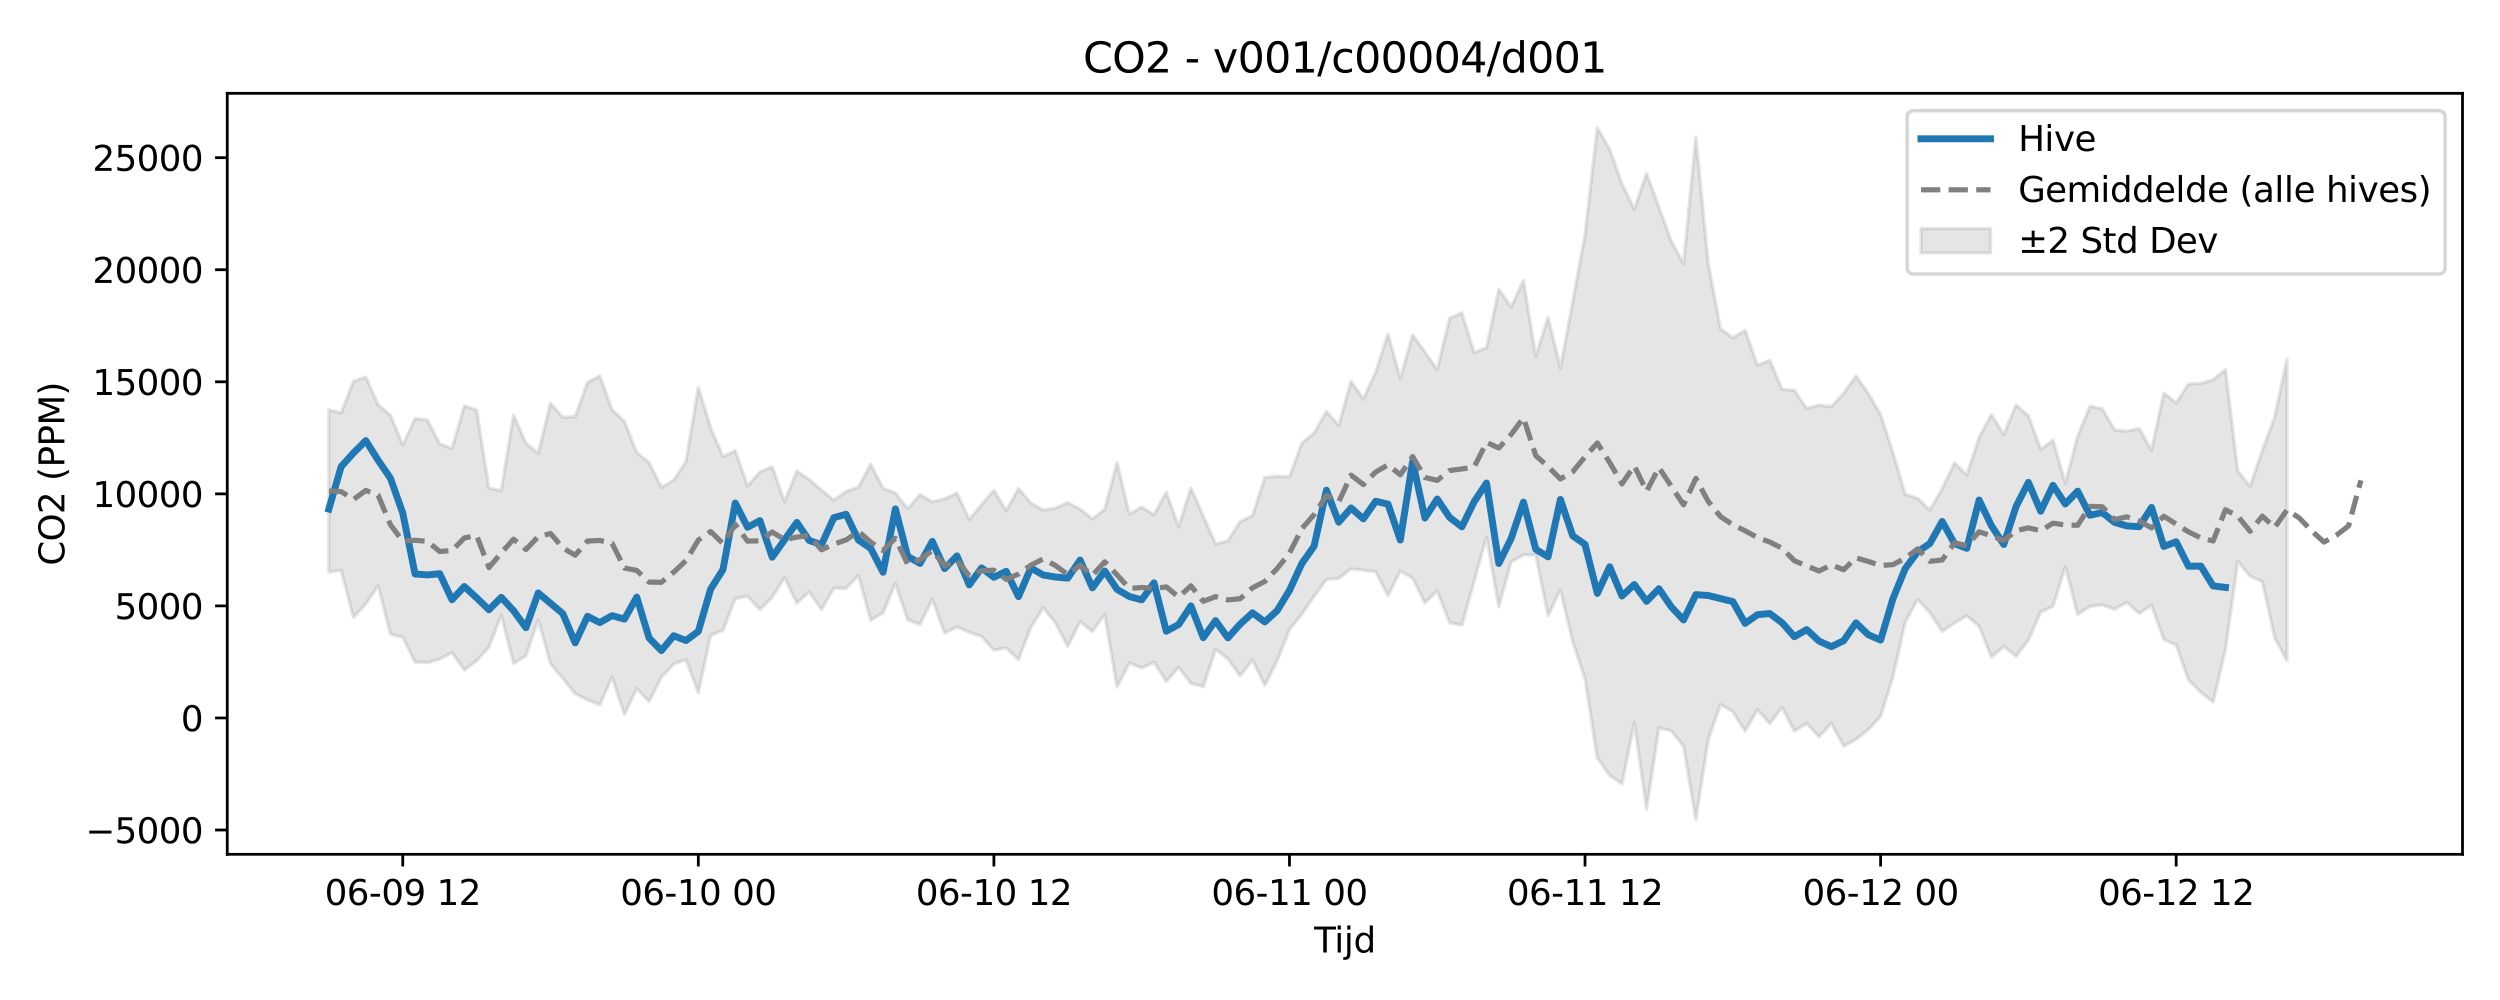<?xml version="1.0" encoding="utf-8" standalone="no"?>
<!DOCTYPE svg PUBLIC "-//W3C//DTD SVG 1.1//EN"
  "http://www.w3.org/Graphics/SVG/1.1/DTD/svg11.dtd">
<svg xmlns:xlink="http://www.w3.org/1999/xlink" width="720pt" height="288pt" viewBox="0 0 720 288" xmlns="http://www.w3.org/2000/svg" version="1.1">
 <defs>
  <style type="text/css">*{stroke-linejoin: round; stroke-linecap: butt}</style>
 </defs>
 <g id="figure_1">
  <g id="patch_1">
   <path d="M 0 288 
L 720 288 
L 720 0 
L 0 0 
z
" style="fill: #ffffff"/>
  </g>
  <g id="axes_1">
   <g id="patch_2">
    <path d="M 65.45 246.04 
L 709.2 246.04 
L 709.2 26.88 
L 65.45 26.88 
z
" style="fill: #ffffff"/>
   </g>
   <g id="FillBetweenPolyCollection_1">
    <defs>
     <path id="m172426956d" d="M 94.711 -169.96 
L 94.711 -123.252 
L 98.258 -123.786 
L 101.805 -110.171 
L 105.352 -114.088 
L 108.899 -119.336 
L 112.446 -105.314 
L 115.992 -104.504 
L 119.539 -97.335 
L 123.086 -97.177 
L 126.633 -98.163 
L 130.18 -100.057 
L 133.727 -95.012 
L 137.273 -97.695 
L 140.82 -101.659 
L 144.367 -110.799 
L 147.914 -96.98 
L 151.461 -99.143 
L 155.008 -109.472 
L 158.554 -96.816 
L 162.101 -92.606 
L 165.648 -88.187 
L 169.195 -86.468 
L 172.742 -84.993 
L 176.288 -93.028 
L 179.835 -82.207 
L 183.382 -89.719 
L 186.929 -85.913 
L 190.476 -92.959 
L 194.023 -96.705 
L 197.569 -98.048 
L 201.116 -88.462 
L 204.663 -105.051 
L 208.21 -106.446 
L 211.757 -115.63 
L 215.304 -116.232 
L 218.85 -112.45 
L 222.397 -115.993 
L 225.944 -121.655 
L 229.491 -114.295 
L 233.038 -117.542 
L 236.585 -112.461 
L 240.131 -118.574 
L 243.678 -118.573 
L 247.225 -122.231 
L 250.772 -109.398 
L 254.319 -111.501 
L 257.866 -119.966 
L 261.412 -109.494 
L 264.959 -108.139 
L 268.506 -115.425 
L 272.053 -105.657 
L 275.6 -107.45 
L 279.147 -105.893 
L 282.693 -104.692 
L 286.24 -100.757 
L 289.787 -101.395 
L 293.334 -98.008 
L 296.881 -107.343 
L 300.428 -112.953 
L 303.974 -108.597 
L 307.521 -101.781 
L 311.068 -109.017 
L 314.615 -106.128 
L 318.162 -111.037 
L 321.709 -90.12 
L 325.255 -97.076 
L 328.802 -95.622 
L 332.349 -97.276 
L 335.896 -91.741 
L 339.443 -95.83 
L 342.99 -91.153 
L 346.536 -90.254 
L 350.083 -100.965 
L 353.63 -98.223 
L 357.177 -93.38 
L 360.724 -97.934 
L 364.271 -90.638 
L 367.817 -97.667 
L 371.364 -106.684 
L 374.911 -111.089 
L 378.458 -116.275 
L 382.005 -121.079 
L 385.552 -121.437 
L 389.098 -124.173 
L 392.645 -123.781 
L 396.192 -123.364 
L 399.739 -116.416 
L 403.286 -123.534 
L 406.833 -121.498 
L 410.379 -114.367 
L 413.926 -117.801 
L 417.473 -108.666 
L 421.02 -107.972 
L 424.567 -120.616 
L 428.114 -133.316 
L 431.66 -113.282 
L 435.207 -126.2 
L 438.754 -128.179 
L 442.301 -128.191 
L 445.848 -110.651 
L 449.395 -118.142 
L 452.941 -103.223 
L 456.488 -92.496 
L 460.035 -69.696 
L 463.582 -64.666 
L 467.129 -62.239 
L 470.676 -79.957 
L 474.222 -55.011 
L 477.769 -78.392 
L 481.316 -77.546 
L 484.863 -73.177 
L 488.41 -51.922 
L 491.957 -75.005 
L 495.503 -85.092 
L 499.05 -83.055 
L 502.597 -77.421 
L 506.144 -83.582 
L 509.691 -79.598 
L 513.238 -84.281 
L 516.784 -77.422 
L 520.331 -79.65 
L 523.878 -75.801 
L 527.425 -79.687 
L 530.972 -73.108 
L 534.519 -75.015 
L 538.065 -77.904 
L 541.612 -81.676 
L 545.159 -93.076 
L 548.706 -108.819 
L 552.253 -115.348 
L 555.8 -111.6 
L 559.346 -106.134 
L 562.893 -108.563 
L 566.44 -110.634 
L 569.987 -107.655 
L 573.534 -98.771 
L 577.081 -101.799 
L 580.627 -98.973 
L 584.174 -103.654 
L 587.721 -111.756 
L 591.268 -113.401 
L 594.815 -124.785 
L 598.362 -111.068 
L 601.908 -113.334 
L 605.455 -113.804 
L 609.002 -112.538 
L 612.549 -114.497 
L 616.096 -111.329 
L 619.642 -113.607 
L 623.189 -103.821 
L 626.736 -102.284 
L 630.283 -92.219 
L 633.83 -88.613 
L 637.377 -85.812 
L 640.923 -100.845 
L 644.47 -126.311 
L 648.017 -122.067 
L 651.564 -120.473 
L 655.111 -104.333 
L 658.658 -97.742 
L 658.658 -184.598 
L 658.658 -184.598 
L 655.111 -167.848 
L 651.564 -158.243 
L 648.017 -147.915 
L 644.47 -152.393 
L 640.923 -181.543 
L 637.377 -178.581 
L 633.83 -177.573 
L 630.283 -177.42 
L 626.736 -171.914 
L 623.189 -174.825 
L 619.642 -158.313 
L 616.096 -164.585 
L 612.549 -163.812 
L 609.002 -164.189 
L 605.455 -170.283 
L 601.908 -171.023 
L 598.362 -162.359 
L 594.815 -148.821 
L 591.268 -161.242 
L 587.721 -158.556 
L 584.174 -168.297 
L 580.627 -171.347 
L 577.081 -162.874 
L 573.534 -168.583 
L 569.987 -162.036 
L 566.44 -151.157 
L 562.893 -154.72 
L 559.346 -147.27 
L 555.8 -141.106 
L 552.253 -144.491 
L 548.706 -145.648 
L 545.159 -157.707 
L 541.612 -168.566 
L 538.065 -174.713 
L 534.519 -179.682 
L 530.972 -174.726 
L 527.425 -170.892 
L 523.878 -171.31 
L 520.331 -170.341 
L 516.784 -175.572 
L 513.238 -175.903 
L 509.691 -184.232 
L 506.144 -182.8 
L 502.597 -192.86 
L 499.05 -190.712 
L 495.503 -193.347 
L 491.957 -212.213 
L 488.41 -248.52 
L 484.863 -212.056 
L 481.316 -218.574 
L 477.769 -228.282 
L 474.222 -238.042 
L 470.676 -227.746 
L 467.129 -235.054 
L 463.582 -244.946 
L 460.035 -251.158 
L 456.488 -220.424 
L 452.941 -201.003 
L 449.395 -181.959 
L 445.848 -196.606 
L 442.301 -185.353 
L 438.754 -207.194 
L 435.207 -199.543 
L 431.66 -204.684 
L 428.114 -187.857 
L 424.567 -186.425 
L 421.02 -197.906 
L 417.473 -196.319 
L 413.926 -181.488 
L 410.379 -186.629 
L 406.833 -191.543 
L 403.286 -178.943 
L 399.739 -191.816 
L 396.192 -180.768 
L 392.645 -173.107 
L 389.098 -178.162 
L 385.552 -165.482 
L 382.005 -169.464 
L 378.458 -163.301 
L 374.911 -160.363 
L 371.364 -150.656 
L 367.817 -150.837 
L 364.271 -150.455 
L 360.724 -139.494 
L 357.177 -137.759 
L 353.63 -132.231 
L 350.083 -131.363 
L 346.536 -139.393 
L 342.99 -147.418 
L 339.443 -136.262 
L 335.896 -146.226 
L 332.349 -139.749 
L 328.802 -141.965 
L 325.255 -139.939 
L 321.709 -154.752 
L 318.162 -141.346 
L 314.615 -138.514 
L 311.068 -141.375 
L 307.521 -143.241 
L 303.974 -141.664 
L 300.428 -141.074 
L 296.881 -143.122 
L 293.334 -147.345 
L 289.787 -140.862 
L 286.24 -146.812 
L 282.693 -142.6 
L 279.147 -138.37 
L 275.6 -146.004 
L 272.053 -144.327 
L 268.506 -143.481 
L 264.959 -145.54 
L 261.412 -141.504 
L 257.866 -146.01 
L 254.319 -147.397 
L 250.772 -154.323 
L 247.225 -147.706 
L 243.678 -146.436 
L 240.131 -143.962 
L 236.585 -146.854 
L 233.038 -149.885 
L 229.491 -152.333 
L 225.944 -143.501 
L 222.397 -153.59 
L 218.85 -152.058 
L 215.304 -148.065 
L 211.757 -158.19 
L 208.21 -156.49 
L 204.663 -164.799 
L 201.116 -176.457 
L 197.569 -155.068 
L 194.023 -149.703 
L 190.476 -147.623 
L 186.929 -154.805 
L 183.382 -157.713 
L 179.835 -166.626 
L 176.288 -169.997 
L 172.742 -179.731 
L 169.195 -177.877 
L 165.648 -168.012 
L 162.101 -167.811 
L 158.554 -171.88 
L 155.008 -157.426 
L 151.461 -160.339 
L 147.914 -168.451 
L 144.367 -146.719 
L 140.82 -147.43 
L 137.273 -169.866 
L 133.727 -171.147 
L 130.18 -158.821 
L 126.633 -160.181 
L 123.086 -167.037 
L 119.539 -167.461 
L 115.992 -159.801 
L 112.446 -168.442 
L 108.899 -171.435 
L 105.352 -179.41 
L 101.805 -178.178 
L 98.258 -169.042 
L 94.711 -169.96 
z
" style="stroke: #808080; stroke-opacity: 0.2"/>
    </defs>
    <g clip-path="url(#pc225db90d7)">
     <use xlink:href="#m172426956d" x="0" y="288" style="fill: #808080; fill-opacity: 0.2; stroke: #808080; stroke-opacity: 0.2"/>
    </g>
   </g>
   <g id="matplotlib.axis_1">
    <g id="xtick_1">
     <g id="line2d_1">
      <defs>
       <path id="mba02c30671" d="M 0 0 
L 0 3.5 
" style="stroke: #000000; stroke-width: 0.8"/>
      </defs>
      <g>
       <use xlink:href="#mba02c30671" x="115.992" y="246.04" style="stroke: #000000; stroke-width: 0.8"/>
      </g>
     </g>
     <g id="text_1">
      <!-- 06-09 12 -->
      <g transform="translate(93.512 260.638) scale(0.1 -0.1)">
       <defs>
        <path id="DejaVuSans-30" d="M 2034 4250 
Q 1547 4250 1301 3770 
Q 1056 3291 1056 2328 
Q 1056 1369 1301 889 
Q 1547 409 2034 409 
Q 2525 409 2770 889 
Q 3016 1369 3016 2328 
Q 3016 3291 2770 3770 
Q 2525 4250 2034 4250 
z
M 2034 4750 
Q 2819 4750 3233 4129 
Q 3647 3509 3647 2328 
Q 3647 1150 3233 529 
Q 2819 -91 2034 -91 
Q 1250 -91 836 529 
Q 422 1150 422 2328 
Q 422 3509 836 4129 
Q 1250 4750 2034 4750 
z
" transform="scale(0.016)"/>
        <path id="DejaVuSans-36" d="M 2113 2584 
Q 1688 2584 1439 2293 
Q 1191 2003 1191 1497 
Q 1191 994 1439 701 
Q 1688 409 2113 409 
Q 2538 409 2786 701 
Q 3034 994 3034 1497 
Q 3034 2003 2786 2293 
Q 2538 2584 2113 2584 
z
M 3366 4563 
L 3366 3988 
Q 3128 4100 2886 4159 
Q 2644 4219 2406 4219 
Q 1781 4219 1451 3797 
Q 1122 3375 1075 2522 
Q 1259 2794 1537 2939 
Q 1816 3084 2150 3084 
Q 2853 3084 3261 2657 
Q 3669 2231 3669 1497 
Q 3669 778 3244 343 
Q 2819 -91 2113 -91 
Q 1303 -91 875 529 
Q 447 1150 447 2328 
Q 447 3434 972 4092 
Q 1497 4750 2381 4750 
Q 2619 4750 2861 4703 
Q 3103 4656 3366 4563 
z
" transform="scale(0.016)"/>
        <path id="DejaVuSans-2d" d="M 313 2009 
L 1997 2009 
L 1997 1497 
L 313 1497 
L 313 2009 
z
" transform="scale(0.016)"/>
        <path id="DejaVuSans-39" d="M 703 97 
L 703 672 
Q 941 559 1184 500 
Q 1428 441 1663 441 
Q 2288 441 2617 861 
Q 2947 1281 2994 2138 
Q 2813 1869 2534 1725 
Q 2256 1581 1919 1581 
Q 1219 1581 811 2004 
Q 403 2428 403 3163 
Q 403 3881 828 4315 
Q 1253 4750 1959 4750 
Q 2769 4750 3195 4129 
Q 3622 3509 3622 2328 
Q 3622 1225 3098 567 
Q 2575 -91 1691 -91 
Q 1453 -91 1209 -44 
Q 966 3 703 97 
z
M 1959 2075 
Q 2384 2075 2632 2365 
Q 2881 2656 2881 3163 
Q 2881 3666 2632 3958 
Q 2384 4250 1959 4250 
Q 1534 4250 1286 3958 
Q 1038 3666 1038 3163 
Q 1038 2656 1286 2365 
Q 1534 2075 1959 2075 
z
" transform="scale(0.016)"/>
        <path id="DejaVuSans-20" transform="scale(0.016)"/>
        <path id="DejaVuSans-31" d="M 794 531 
L 1825 531 
L 1825 4091 
L 703 3866 
L 703 4441 
L 1819 4666 
L 2450 4666 
L 2450 531 
L 3481 531 
L 3481 0 
L 794 0 
L 794 531 
z
" transform="scale(0.016)"/>
        <path id="DejaVuSans-32" d="M 1228 531 
L 3431 531 
L 3431 0 
L 469 0 
L 469 531 
Q 828 903 1448 1529 
Q 2069 2156 2228 2338 
Q 2531 2678 2651 2914 
Q 2772 3150 2772 3378 
Q 2772 3750 2511 3984 
Q 2250 4219 1831 4219 
Q 1534 4219 1204 4116 
Q 875 4013 500 3803 
L 500 4441 
Q 881 4594 1212 4672 
Q 1544 4750 1819 4750 
Q 2544 4750 2975 4387 
Q 3406 4025 3406 3419 
Q 3406 3131 3298 2873 
Q 3191 2616 2906 2266 
Q 2828 2175 2409 1742 
Q 1991 1309 1228 531 
z
" transform="scale(0.016)"/>
       </defs>
       <use xlink:href="#DejaVuSans-30"/>
       <use xlink:href="#DejaVuSans-36" transform="translate(63.623 0)"/>
       <use xlink:href="#DejaVuSans-2d" transform="translate(127.246 0)"/>
       <use xlink:href="#DejaVuSans-30" transform="translate(163.33 0)"/>
       <use xlink:href="#DejaVuSans-39" transform="translate(226.953 0)"/>
       <use xlink:href="#DejaVuSans-20" transform="translate(290.576 0)"/>
       <use xlink:href="#DejaVuSans-31" transform="translate(322.363 0)"/>
       <use xlink:href="#DejaVuSans-32" transform="translate(385.986 0)"/>
      </g>
     </g>
    </g>
    <g id="xtick_2">
     <g id="line2d_2">
      <g>
       <use xlink:href="#mba02c30671" x="201.116" y="246.04" style="stroke: #000000; stroke-width: 0.8"/>
      </g>
     </g>
     <g id="text_2">
      <!-- 06-10 00 -->
      <g transform="translate(178.636 260.638) scale(0.1 -0.1)">
       <use xlink:href="#DejaVuSans-30"/>
       <use xlink:href="#DejaVuSans-36" transform="translate(63.623 0)"/>
       <use xlink:href="#DejaVuSans-2d" transform="translate(127.246 0)"/>
       <use xlink:href="#DejaVuSans-31" transform="translate(163.33 0)"/>
       <use xlink:href="#DejaVuSans-30" transform="translate(226.953 0)"/>
       <use xlink:href="#DejaVuSans-20" transform="translate(290.576 0)"/>
       <use xlink:href="#DejaVuSans-30" transform="translate(322.363 0)"/>
       <use xlink:href="#DejaVuSans-30" transform="translate(385.986 0)"/>
      </g>
     </g>
    </g>
    <g id="xtick_3">
     <g id="line2d_3">
      <g>
       <use xlink:href="#mba02c30671" x="286.24" y="246.04" style="stroke: #000000; stroke-width: 0.8"/>
      </g>
     </g>
     <g id="text_3">
      <!-- 06-10 12 -->
      <g transform="translate(263.76 260.638) scale(0.1 -0.1)">
       <use xlink:href="#DejaVuSans-30"/>
       <use xlink:href="#DejaVuSans-36" transform="translate(63.623 0)"/>
       <use xlink:href="#DejaVuSans-2d" transform="translate(127.246 0)"/>
       <use xlink:href="#DejaVuSans-31" transform="translate(163.33 0)"/>
       <use xlink:href="#DejaVuSans-30" transform="translate(226.953 0)"/>
       <use xlink:href="#DejaVuSans-20" transform="translate(290.576 0)"/>
       <use xlink:href="#DejaVuSans-31" transform="translate(322.363 0)"/>
       <use xlink:href="#DejaVuSans-32" transform="translate(385.986 0)"/>
      </g>
     </g>
    </g>
    <g id="xtick_4">
     <g id="line2d_4">
      <g>
       <use xlink:href="#mba02c30671" x="371.364" y="246.04" style="stroke: #000000; stroke-width: 0.8"/>
      </g>
     </g>
     <g id="text_4">
      <!-- 06-11 00 -->
      <g transform="translate(348.884 260.638) scale(0.1 -0.1)">
       <use xlink:href="#DejaVuSans-30"/>
       <use xlink:href="#DejaVuSans-36" transform="translate(63.623 0)"/>
       <use xlink:href="#DejaVuSans-2d" transform="translate(127.246 0)"/>
       <use xlink:href="#DejaVuSans-31" transform="translate(163.33 0)"/>
       <use xlink:href="#DejaVuSans-31" transform="translate(226.953 0)"/>
       <use xlink:href="#DejaVuSans-20" transform="translate(290.576 0)"/>
       <use xlink:href="#DejaVuSans-30" transform="translate(322.363 0)"/>
       <use xlink:href="#DejaVuSans-30" transform="translate(385.986 0)"/>
      </g>
     </g>
    </g>
    <g id="xtick_5">
     <g id="line2d_5">
      <g>
       <use xlink:href="#mba02c30671" x="456.488" y="246.04" style="stroke: #000000; stroke-width: 0.8"/>
      </g>
     </g>
     <g id="text_5">
      <!-- 06-11 12 -->
      <g transform="translate(434.008 260.638) scale(0.1 -0.1)">
       <use xlink:href="#DejaVuSans-30"/>
       <use xlink:href="#DejaVuSans-36" transform="translate(63.623 0)"/>
       <use xlink:href="#DejaVuSans-2d" transform="translate(127.246 0)"/>
       <use xlink:href="#DejaVuSans-31" transform="translate(163.33 0)"/>
       <use xlink:href="#DejaVuSans-31" transform="translate(226.953 0)"/>
       <use xlink:href="#DejaVuSans-20" transform="translate(290.576 0)"/>
       <use xlink:href="#DejaVuSans-31" transform="translate(322.363 0)"/>
       <use xlink:href="#DejaVuSans-32" transform="translate(385.986 0)"/>
      </g>
     </g>
    </g>
    <g id="xtick_6">
     <g id="line2d_6">
      <g>
       <use xlink:href="#mba02c30671" x="541.612" y="246.04" style="stroke: #000000; stroke-width: 0.8"/>
      </g>
     </g>
     <g id="text_6">
      <!-- 06-12 00 -->
      <g transform="translate(519.132 260.638) scale(0.1 -0.1)">
       <use xlink:href="#DejaVuSans-30"/>
       <use xlink:href="#DejaVuSans-36" transform="translate(63.623 0)"/>
       <use xlink:href="#DejaVuSans-2d" transform="translate(127.246 0)"/>
       <use xlink:href="#DejaVuSans-31" transform="translate(163.33 0)"/>
       <use xlink:href="#DejaVuSans-32" transform="translate(226.953 0)"/>
       <use xlink:href="#DejaVuSans-20" transform="translate(290.576 0)"/>
       <use xlink:href="#DejaVuSans-30" transform="translate(322.363 0)"/>
       <use xlink:href="#DejaVuSans-30" transform="translate(385.986 0)"/>
      </g>
     </g>
    </g>
    <g id="xtick_7">
     <g id="line2d_7">
      <g>
       <use xlink:href="#mba02c30671" x="626.736" y="246.04" style="stroke: #000000; stroke-width: 0.8"/>
      </g>
     </g>
     <g id="text_7">
      <!-- 06-12 12 -->
      <g transform="translate(604.256 260.638) scale(0.1 -0.1)">
       <use xlink:href="#DejaVuSans-30"/>
       <use xlink:href="#DejaVuSans-36" transform="translate(63.623 0)"/>
       <use xlink:href="#DejaVuSans-2d" transform="translate(127.246 0)"/>
       <use xlink:href="#DejaVuSans-31" transform="translate(163.33 0)"/>
       <use xlink:href="#DejaVuSans-32" transform="translate(226.953 0)"/>
       <use xlink:href="#DejaVuSans-20" transform="translate(290.576 0)"/>
       <use xlink:href="#DejaVuSans-31" transform="translate(322.363 0)"/>
       <use xlink:href="#DejaVuSans-32" transform="translate(385.986 0)"/>
      </g>
     </g>
    </g>
    <g id="text_8">
     <!-- Tijd -->
     <g transform="translate(378.475 274.317) scale(0.1 -0.1)">
      <defs>
       <path id="DejaVuSans-54" d="M -19 4666 
L 3928 4666 
L 3928 4134 
L 2272 4134 
L 2272 0 
L 1638 0 
L 1638 4134 
L -19 4134 
L -19 4666 
z
" transform="scale(0.016)"/>
       <path id="DejaVuSans-69" d="M 603 3500 
L 1178 3500 
L 1178 0 
L 603 0 
L 603 3500 
z
M 603 4863 
L 1178 4863 
L 1178 4134 
L 603 4134 
L 603 4863 
z
" transform="scale(0.016)"/>
       <path id="DejaVuSans-6a" d="M 603 3500 
L 1178 3500 
L 1178 -63 
Q 1178 -731 923 -1031 
Q 669 -1331 103 -1331 
L -116 -1331 
L -116 -844 
L 38 -844 
Q 366 -844 484 -692 
Q 603 -541 603 -63 
L 603 3500 
z
M 603 4863 
L 1178 4863 
L 1178 4134 
L 603 4134 
L 603 4863 
z
" transform="scale(0.016)"/>
       <path id="DejaVuSans-64" d="M 2906 2969 
L 2906 4863 
L 3481 4863 
L 3481 0 
L 2906 0 
L 2906 525 
Q 2725 213 2448 61 
Q 2172 -91 1784 -91 
Q 1150 -91 751 415 
Q 353 922 353 1747 
Q 353 2572 751 3078 
Q 1150 3584 1784 3584 
Q 2172 3584 2448 3432 
Q 2725 3281 2906 2969 
z
M 947 1747 
Q 947 1113 1208 752 
Q 1469 391 1925 391 
Q 2381 391 2643 752 
Q 2906 1113 2906 1747 
Q 2906 2381 2643 2742 
Q 2381 3103 1925 3103 
Q 1469 3103 1208 2742 
Q 947 2381 947 1747 
z
" transform="scale(0.016)"/>
      </defs>
      <use xlink:href="#DejaVuSans-54"/>
      <use xlink:href="#DejaVuSans-69" transform="translate(57.959 0)"/>
      <use xlink:href="#DejaVuSans-6a" transform="translate(85.742 0)"/>
      <use xlink:href="#DejaVuSans-64" transform="translate(113.525 0)"/>
     </g>
    </g>
   </g>
   <g id="matplotlib.axis_2">
    <g id="ytick_1">
     <g id="line2d_8">
      <defs>
       <path id="m44a6647a07" d="M 0 0 
L -3.5 0 
" style="stroke: #000000; stroke-width: 0.8"/>
      </defs>
      <g>
       <use xlink:href="#m44a6647a07" x="65.45" y="239.047" style="stroke: #000000; stroke-width: 0.8"/>
      </g>
     </g>
     <g id="text_9">
      <!-- −5000 -->
      <g transform="translate(24.62 242.846) scale(0.1 -0.1)">
       <defs>
        <path id="DejaVuSans-2212" d="M 678 2272 
L 4684 2272 
L 4684 1741 
L 678 1741 
L 678 2272 
z
" transform="scale(0.016)"/>
        <path id="DejaVuSans-35" d="M 691 4666 
L 3169 4666 
L 3169 4134 
L 1269 4134 
L 1269 2991 
Q 1406 3038 1543 3061 
Q 1681 3084 1819 3084 
Q 2600 3084 3056 2656 
Q 3513 2228 3513 1497 
Q 3513 744 3044 326 
Q 2575 -91 1722 -91 
Q 1428 -91 1123 -41 
Q 819 9 494 109 
L 494 744 
Q 775 591 1075 516 
Q 1375 441 1709 441 
Q 2250 441 2565 725 
Q 2881 1009 2881 1497 
Q 2881 1984 2565 2268 
Q 2250 2553 1709 2553 
Q 1456 2553 1204 2497 
Q 953 2441 691 2322 
L 691 4666 
z
" transform="scale(0.016)"/>
       </defs>
       <use xlink:href="#DejaVuSans-2212"/>
       <use xlink:href="#DejaVuSans-35" transform="translate(83.789 0)"/>
       <use xlink:href="#DejaVuSans-30" transform="translate(147.412 0)"/>
       <use xlink:href="#DejaVuSans-30" transform="translate(211.035 0)"/>
       <use xlink:href="#DejaVuSans-30" transform="translate(274.658 0)"/>
      </g>
     </g>
    </g>
    <g id="ytick_2">
     <g id="line2d_9">
      <g>
       <use xlink:href="#m44a6647a07" x="65.45" y="206.774" style="stroke: #000000; stroke-width: 0.8"/>
      </g>
     </g>
     <g id="text_10">
      <!-- 0 -->
      <g transform="translate(52.087 210.573) scale(0.1 -0.1)">
       <use xlink:href="#DejaVuSans-30"/>
      </g>
     </g>
    </g>
    <g id="ytick_3">
     <g id="line2d_10">
      <g>
       <use xlink:href="#m44a6647a07" x="65.45" y="174.5" style="stroke: #000000; stroke-width: 0.8"/>
      </g>
     </g>
     <g id="text_11">
      <!-- 5000 -->
      <g transform="translate(33 178.299) scale(0.1 -0.1)">
       <use xlink:href="#DejaVuSans-35"/>
       <use xlink:href="#DejaVuSans-30" transform="translate(63.623 0)"/>
       <use xlink:href="#DejaVuSans-30" transform="translate(127.246 0)"/>
       <use xlink:href="#DejaVuSans-30" transform="translate(190.869 0)"/>
      </g>
     </g>
    </g>
    <g id="ytick_4">
     <g id="line2d_11">
      <g>
       <use xlink:href="#m44a6647a07" x="65.45" y="142.227" style="stroke: #000000; stroke-width: 0.8"/>
      </g>
     </g>
     <g id="text_12">
      <!-- 10000 -->
      <g transform="translate(26.637 146.026) scale(0.1 -0.1)">
       <use xlink:href="#DejaVuSans-31"/>
       <use xlink:href="#DejaVuSans-30" transform="translate(63.623 0)"/>
       <use xlink:href="#DejaVuSans-30" transform="translate(127.246 0)"/>
       <use xlink:href="#DejaVuSans-30" transform="translate(190.869 0)"/>
       <use xlink:href="#DejaVuSans-30" transform="translate(254.492 0)"/>
      </g>
     </g>
    </g>
    <g id="ytick_5">
     <g id="line2d_12">
      <g>
       <use xlink:href="#m44a6647a07" x="65.45" y="109.953" style="stroke: #000000; stroke-width: 0.8"/>
      </g>
     </g>
     <g id="text_13">
      <!-- 15000 -->
      <g transform="translate(26.637 113.752) scale(0.1 -0.1)">
       <use xlink:href="#DejaVuSans-31"/>
       <use xlink:href="#DejaVuSans-35" transform="translate(63.623 0)"/>
       <use xlink:href="#DejaVuSans-30" transform="translate(127.246 0)"/>
       <use xlink:href="#DejaVuSans-30" transform="translate(190.869 0)"/>
       <use xlink:href="#DejaVuSans-30" transform="translate(254.492 0)"/>
      </g>
     </g>
    </g>
    <g id="ytick_6">
     <g id="line2d_13">
      <g>
       <use xlink:href="#m44a6647a07" x="65.45" y="77.679" style="stroke: #000000; stroke-width: 0.8"/>
      </g>
     </g>
     <g id="text_14">
      <!-- 20000 -->
      <g transform="translate(26.637 81.479) scale(0.1 -0.1)">
       <use xlink:href="#DejaVuSans-32"/>
       <use xlink:href="#DejaVuSans-30" transform="translate(63.623 0)"/>
       <use xlink:href="#DejaVuSans-30" transform="translate(127.246 0)"/>
       <use xlink:href="#DejaVuSans-30" transform="translate(190.869 0)"/>
       <use xlink:href="#DejaVuSans-30" transform="translate(254.492 0)"/>
      </g>
     </g>
    </g>
    <g id="ytick_7">
     <g id="line2d_14">
      <g>
       <use xlink:href="#m44a6647a07" x="65.45" y="45.406" style="stroke: #000000; stroke-width: 0.8"/>
      </g>
     </g>
     <g id="text_15">
      <!-- 25000 -->
      <g transform="translate(26.637 49.205) scale(0.1 -0.1)">
       <use xlink:href="#DejaVuSans-32"/>
       <use xlink:href="#DejaVuSans-35" transform="translate(63.623 0)"/>
       <use xlink:href="#DejaVuSans-30" transform="translate(127.246 0)"/>
       <use xlink:href="#DejaVuSans-30" transform="translate(190.869 0)"/>
       <use xlink:href="#DejaVuSans-30" transform="translate(254.492 0)"/>
      </g>
     </g>
    </g>
    <g id="text_16">
     <!-- CO2 (PPM) -->
     <g transform="translate(18.541 162.903) rotate(-90) scale(0.1 -0.1)">
      <defs>
       <path id="DejaVuSans-43" d="M 4122 4306 
L 4122 3641 
Q 3803 3938 3442 4084 
Q 3081 4231 2675 4231 
Q 1875 4231 1450 3742 
Q 1025 3253 1025 2328 
Q 1025 1406 1450 917 
Q 1875 428 2675 428 
Q 3081 428 3442 575 
Q 3803 722 4122 1019 
L 4122 359 
Q 3791 134 3420 21 
Q 3050 -91 2638 -91 
Q 1578 -91 968 557 
Q 359 1206 359 2328 
Q 359 3453 968 4101 
Q 1578 4750 2638 4750 
Q 3056 4750 3426 4639 
Q 3797 4528 4122 4306 
z
" transform="scale(0.016)"/>
       <path id="DejaVuSans-4f" d="M 2522 4238 
Q 1834 4238 1429 3725 
Q 1025 3213 1025 2328 
Q 1025 1447 1429 934 
Q 1834 422 2522 422 
Q 3209 422 3611 934 
Q 4013 1447 4013 2328 
Q 4013 3213 3611 3725 
Q 3209 4238 2522 4238 
z
M 2522 4750 
Q 3503 4750 4090 4092 
Q 4678 3434 4678 2328 
Q 4678 1225 4090 567 
Q 3503 -91 2522 -91 
Q 1538 -91 948 565 
Q 359 1222 359 2328 
Q 359 3434 948 4092 
Q 1538 4750 2522 4750 
z
" transform="scale(0.016)"/>
       <path id="DejaVuSans-28" d="M 1984 4856 
Q 1566 4138 1362 3434 
Q 1159 2731 1159 2009 
Q 1159 1288 1364 580 
Q 1569 -128 1984 -844 
L 1484 -844 
Q 1016 -109 783 600 
Q 550 1309 550 2009 
Q 550 2706 781 3412 
Q 1013 4119 1484 4856 
L 1984 4856 
z
" transform="scale(0.016)"/>
       <path id="DejaVuSans-50" d="M 1259 4147 
L 1259 2394 
L 2053 2394 
Q 2494 2394 2734 2622 
Q 2975 2850 2975 3272 
Q 2975 3691 2734 3919 
Q 2494 4147 2053 4147 
L 1259 4147 
z
M 628 4666 
L 2053 4666 
Q 2838 4666 3239 4311 
Q 3641 3956 3641 3272 
Q 3641 2581 3239 2228 
Q 2838 1875 2053 1875 
L 1259 1875 
L 1259 0 
L 628 0 
L 628 4666 
z
" transform="scale(0.016)"/>
       <path id="DejaVuSans-4d" d="M 628 4666 
L 1569 4666 
L 2759 1491 
L 3956 4666 
L 4897 4666 
L 4897 0 
L 4281 0 
L 4281 4097 
L 3078 897 
L 2444 897 
L 1241 4097 
L 1241 0 
L 628 0 
L 628 4666 
z
" transform="scale(0.016)"/>
       <path id="DejaVuSans-29" d="M 513 4856 
L 1013 4856 
Q 1481 4119 1714 3412 
Q 1947 2706 1947 2009 
Q 1947 1309 1714 600 
Q 1481 -109 1013 -844 
L 513 -844 
Q 928 -128 1133 580 
Q 1338 1288 1338 2009 
Q 1338 2731 1133 3434 
Q 928 4138 513 4856 
z
" transform="scale(0.016)"/>
      </defs>
      <use xlink:href="#DejaVuSans-43"/>
      <use xlink:href="#DejaVuSans-4f" transform="translate(69.824 0)"/>
      <use xlink:href="#DejaVuSans-32" transform="translate(148.535 0)"/>
      <use xlink:href="#DejaVuSans-20" transform="translate(212.158 0)"/>
      <use xlink:href="#DejaVuSans-28" transform="translate(243.945 0)"/>
      <use xlink:href="#DejaVuSans-50" transform="translate(282.959 0)"/>
      <use xlink:href="#DejaVuSans-50" transform="translate(343.262 0)"/>
      <use xlink:href="#DejaVuSans-4d" transform="translate(403.564 0)"/>
      <use xlink:href="#DejaVuSans-29" transform="translate(489.844 0)"/>
     </g>
    </g>
   </g>
   <g id="line2d_15">
    <path d="M 94.711 146.616 
L 98.258 134.369 
L 101.805 130.449 
L 105.352 126.903 
L 108.899 132.551 
L 112.446 137.73 
L 115.992 147.773 
L 119.539 165.315 
L 123.086 165.569 
L 126.633 165.225 
L 130.18 172.721 
L 133.727 168.919 
L 137.273 172.179 
L 140.82 175.591 
L 144.367 172.034 
L 147.914 175.888 
L 151.461 180.772 
L 155.008 170.769 
L 162.101 176.74 
L 165.648 185.135 
L 169.195 177.499 
L 172.742 179.302 
L 176.288 177.31 
L 179.835 178.298 
L 183.382 171.985 
L 186.929 183.739 
L 190.476 187.366 
L 194.023 183.102 
L 197.569 184.466 
L 201.116 181.841 
L 204.663 169.657 
L 208.21 164.063 
L 211.757 144.873 
L 215.304 151.857 
L 218.85 149.944 
L 222.397 160.47 
L 229.491 150.458 
L 233.038 155.639 
L 236.585 156.872 
L 240.131 149.099 
L 243.678 148.109 
L 247.225 155.512 
L 250.772 157.959 
L 254.319 164.805 
L 257.866 146.579 
L 261.412 160.244 
L 264.959 162.262 
L 268.506 155.93 
L 272.053 163.738 
L 275.6 160.104 
L 279.147 168.441 
L 282.693 163.559 
L 286.24 166.251 
L 289.787 164.534 
L 293.334 171.826 
L 296.881 163.57 
L 300.428 165.593 
L 303.974 166.18 
L 307.521 166.494 
L 311.068 161.298 
L 314.615 169.293 
L 318.162 164.457 
L 321.709 169.73 
L 325.255 171.802 
L 328.802 172.753 
L 332.349 167.85 
L 335.896 181.79 
L 339.443 179.868 
L 342.99 174.496 
L 346.536 183.644 
L 350.083 178.739 
L 353.63 183.694 
L 357.177 179.739 
L 360.724 176.488 
L 364.271 179.113 
L 367.817 175.877 
L 371.364 170.042 
L 374.911 162.326 
L 378.458 157.29 
L 382.005 141.183 
L 385.552 150.381 
L 389.098 146.293 
L 392.645 149.427 
L 396.192 144.365 
L 399.739 145.181 
L 403.286 155.532 
L 406.833 132.938 
L 410.379 149.194 
L 413.926 143.713 
L 417.473 149.013 
L 421.02 151.73 
L 424.567 144.475 
L 428.114 139.128 
L 431.66 162.292 
L 435.207 155.1 
L 438.754 144.619 
L 442.301 158.183 
L 445.848 160.369 
L 449.395 143.838 
L 452.941 154.31 
L 456.488 156.797 
L 460.035 170.895 
L 463.582 163.239 
L 467.129 171.647 
L 470.676 168.353 
L 474.222 173.179 
L 477.769 169.558 
L 481.316 174.756 
L 484.863 178.541 
L 488.41 171.247 
L 491.957 171.509 
L 499.05 173.254 
L 502.597 179.533 
L 506.144 177.022 
L 509.691 176.699 
L 513.238 179.358 
L 516.784 183.369 
L 520.331 181.331 
L 523.878 184.628 
L 527.425 186.241 
L 530.972 184.529 
L 534.519 179.38 
L 538.065 182.805 
L 541.612 184.341 
L 545.159 172.45 
L 548.706 163.744 
L 552.253 158.949 
L 555.8 156.534 
L 559.346 150.181 
L 562.893 156.558 
L 566.44 157.918 
L 569.987 144.021 
L 573.534 151.399 
L 577.081 156.806 
L 580.627 145.869 
L 584.174 138.93 
L 587.721 147.242 
L 591.268 139.789 
L 594.815 145.148 
L 598.362 141.461 
L 601.908 148.384 
L 605.455 147.601 
L 609.002 150.448 
L 612.549 151.468 
L 616.096 151.691 
L 619.642 146.14 
L 623.189 157.384 
L 626.736 156.035 
L 630.283 163.077 
L 633.83 163.028 
L 637.377 168.751 
L 640.923 169.175 
L 640.923 169.175 
" clip-path="url(#pc225db90d7)" style="fill: none; stroke: #1f77b4; stroke-width: 2; stroke-linecap: square"/>
   </g>
   <g id="line2d_16">
    <path d="M 94.711 141.394 
L 98.258 141.586 
L 101.805 143.825 
L 105.352 141.251 
L 108.899 142.615 
L 112.446 151.122 
L 115.992 155.847 
L 119.539 155.602 
L 123.086 155.893 
L 126.633 158.828 
L 130.18 158.561 
L 133.727 154.92 
L 137.273 154.219 
L 140.82 163.456 
L 144.367 159.241 
L 147.914 155.285 
L 151.461 158.259 
L 155.008 154.551 
L 158.554 153.652 
L 162.101 157.792 
L 165.648 159.9 
L 169.195 155.828 
L 172.742 155.638 
L 176.288 156.487 
L 179.835 163.583 
L 183.382 164.284 
L 186.929 167.641 
L 190.476 167.709 
L 194.023 164.796 
L 197.569 161.442 
L 201.116 155.541 
L 204.663 153.075 
L 208.21 156.532 
L 211.757 151.09 
L 215.304 155.851 
L 218.85 155.746 
L 222.397 153.209 
L 225.944 155.422 
L 229.491 154.686 
L 233.038 154.287 
L 236.585 158.343 
L 240.131 156.732 
L 243.678 155.496 
L 247.225 153.032 
L 250.772 156.14 
L 254.319 158.551 
L 257.866 155.012 
L 261.412 162.501 
L 264.959 161.161 
L 268.506 158.547 
L 272.053 163.008 
L 275.6 161.273 
L 279.147 165.869 
L 282.693 164.354 
L 286.24 164.215 
L 289.787 166.871 
L 293.334 165.324 
L 296.881 162.768 
L 300.428 160.986 
L 303.974 162.87 
L 307.521 165.489 
L 311.068 162.804 
L 314.615 165.679 
L 318.162 161.809 
L 321.709 165.564 
L 325.255 169.493 
L 328.802 169.206 
L 332.349 169.488 
L 335.896 169.016 
L 339.443 171.954 
L 342.99 168.715 
L 346.536 173.177 
L 350.083 171.836 
L 353.63 172.773 
L 357.177 172.431 
L 360.724 169.286 
L 364.271 167.453 
L 367.817 163.748 
L 371.364 159.33 
L 374.911 152.274 
L 378.458 148.212 
L 382.005 142.729 
L 385.552 144.54 
L 389.098 136.833 
L 392.645 139.556 
L 396.192 135.934 
L 399.739 133.884 
L 403.286 136.761 
L 406.833 131.479 
L 410.379 137.502 
L 413.926 138.356 
L 417.473 135.508 
L 421.02 135.061 
L 424.567 134.479 
L 428.114 127.414 
L 431.66 129.017 
L 435.207 125.129 
L 438.754 120.314 
L 442.301 131.228 
L 445.848 134.372 
L 449.395 137.95 
L 452.941 135.887 
L 456.488 131.54 
L 460.035 127.573 
L 463.582 133.194 
L 467.129 139.353 
L 470.676 134.149 
L 474.222 141.473 
L 477.769 134.663 
L 484.863 145.384 
L 488.41 137.779 
L 491.957 144.391 
L 495.503 148.78 
L 499.05 151.116 
L 502.597 152.86 
L 506.144 154.809 
L 509.691 156.085 
L 513.238 157.908 
L 516.784 161.503 
L 523.878 164.445 
L 527.425 162.711 
L 530.972 164.083 
L 534.519 160.652 
L 538.065 161.692 
L 541.612 162.879 
L 545.159 162.608 
L 548.706 160.767 
L 552.253 158.081 
L 555.8 161.647 
L 559.346 161.298 
L 562.893 156.359 
L 566.44 157.105 
L 569.987 153.155 
L 573.534 154.323 
L 577.081 155.664 
L 580.627 152.84 
L 584.174 152.024 
L 587.721 152.844 
L 591.268 150.679 
L 594.815 151.197 
L 598.362 151.286 
L 601.908 145.822 
L 605.455 145.956 
L 609.002 149.637 
L 612.549 148.846 
L 616.096 150.043 
L 619.642 152.04 
L 623.189 148.677 
L 630.283 153.18 
L 633.83 154.907 
L 637.377 155.804 
L 640.923 146.806 
L 644.47 148.648 
L 648.017 153.009 
L 651.564 148.642 
L 655.111 151.91 
L 658.658 146.83 
L 662.204 149.198 
L 665.751 152.874 
L 669.298 156.107 
L 672.845 154.187 
L 676.392 151.44 
L 679.939 138.331 
L 679.939 138.331 
" clip-path="url(#pc225db90d7)" style="fill: none; stroke-dasharray: 5.55,2.4; stroke-dashoffset: 0; stroke: #808080; stroke-width: 1.5"/>
   </g>
   <g id="patch_3">
    <path d="M 65.45 246.04 
L 65.45 26.88 
" style="fill: none; stroke: #000000; stroke-width: 0.8; stroke-linejoin: miter; stroke-linecap: square"/>
   </g>
   <g id="patch_4">
    <path d="M 709.2 246.04 
L 709.2 26.88 
" style="fill: none; stroke: #000000; stroke-width: 0.8; stroke-linejoin: miter; stroke-linecap: square"/>
   </g>
   <g id="patch_5">
    <path d="M 65.45 246.04 
L 709.2 246.04 
" style="fill: none; stroke: #000000; stroke-width: 0.8; stroke-linejoin: miter; stroke-linecap: square"/>
   </g>
   <g id="patch_6">
    <path d="M 65.45 26.88 
L 709.2 26.88 
" style="fill: none; stroke: #000000; stroke-width: 0.8; stroke-linejoin: miter; stroke-linecap: square"/>
   </g>
   <g id="text_17">
    <!-- CO2 - v001/c00004/d001 -->
    <g transform="translate(311.922 20.88) scale(0.12 -0.12)">
     <defs>
      <path id="DejaVuSans-76" d="M 191 3500 
L 800 3500 
L 1894 563 
L 2988 3500 
L 3597 3500 
L 2284 0 
L 1503 0 
L 191 3500 
z
" transform="scale(0.016)"/>
      <path id="DejaVuSans-2f" d="M 1625 4666 
L 2156 4666 
L 531 -594 
L 0 -594 
L 1625 4666 
z
" transform="scale(0.016)"/>
      <path id="DejaVuSans-63" d="M 3122 3366 
L 3122 2828 
Q 2878 2963 2633 3030 
Q 2388 3097 2138 3097 
Q 1578 3097 1268 2742 
Q 959 2388 959 1747 
Q 959 1106 1268 751 
Q 1578 397 2138 397 
Q 2388 397 2633 464 
Q 2878 531 3122 666 
L 3122 134 
Q 2881 22 2623 -34 
Q 2366 -91 2075 -91 
Q 1284 -91 818 406 
Q 353 903 353 1747 
Q 353 2603 823 3093 
Q 1294 3584 2113 3584 
Q 2378 3584 2631 3529 
Q 2884 3475 3122 3366 
z
" transform="scale(0.016)"/>
      <path id="DejaVuSans-34" d="M 2419 4116 
L 825 1625 
L 2419 1625 
L 2419 4116 
z
M 2253 4666 
L 3047 4666 
L 3047 1625 
L 3713 1625 
L 3713 1100 
L 3047 1100 
L 3047 0 
L 2419 0 
L 2419 1100 
L 313 1100 
L 313 1709 
L 2253 4666 
z
" transform="scale(0.016)"/>
     </defs>
     <use xlink:href="#DejaVuSans-43"/>
     <use xlink:href="#DejaVuSans-4f" transform="translate(69.824 0)"/>
     <use xlink:href="#DejaVuSans-32" transform="translate(148.535 0)"/>
     <use xlink:href="#DejaVuSans-20" transform="translate(212.158 0)"/>
     <use xlink:href="#DejaVuSans-2d" transform="translate(243.945 0)"/>
     <use xlink:href="#DejaVuSans-20" transform="translate(280.029 0)"/>
     <use xlink:href="#DejaVuSans-76" transform="translate(311.816 0)"/>
     <use xlink:href="#DejaVuSans-30" transform="translate(370.996 0)"/>
     <use xlink:href="#DejaVuSans-30" transform="translate(434.619 0)"/>
     <use xlink:href="#DejaVuSans-31" transform="translate(498.242 0)"/>
     <use xlink:href="#DejaVuSans-2f" transform="translate(561.865 0)"/>
     <use xlink:href="#DejaVuSans-63" transform="translate(595.557 0)"/>
     <use xlink:href="#DejaVuSans-30" transform="translate(650.537 0)"/>
     <use xlink:href="#DejaVuSans-30" transform="translate(714.16 0)"/>
     <use xlink:href="#DejaVuSans-30" transform="translate(777.783 0)"/>
     <use xlink:href="#DejaVuSans-30" transform="translate(841.406 0)"/>
     <use xlink:href="#DejaVuSans-34" transform="translate(905.029 0)"/>
     <use xlink:href="#DejaVuSans-2f" transform="translate(968.652 0)"/>
     <use xlink:href="#DejaVuSans-64" transform="translate(1002.344 0)"/>
     <use xlink:href="#DejaVuSans-30" transform="translate(1065.82 0)"/>
     <use xlink:href="#DejaVuSans-30" transform="translate(1129.443 0)"/>
     <use xlink:href="#DejaVuSans-31" transform="translate(1193.066 0)"/>
    </g>
   </g>
   <g id="legend_1">
    <g id="patch_7">
     <path d="M 551.256 78.914 
L 702.2 78.914 
Q 704.2 78.914 704.2 76.914 
L 704.2 33.88 
Q 704.2 31.88 702.2 31.88 
L 551.256 31.88 
Q 549.256 31.88 549.256 33.88 
L 549.256 76.914 
Q 549.256 78.914 551.256 78.914 
z
" style="fill: #ffffff; opacity: 0.8; stroke: #cccccc; stroke-linejoin: miter"/>
    </g>
    <g id="line2d_17">
     <path d="M 553.256 39.978 
L 563.256 39.978 
L 573.256 39.978 
" style="fill: none; stroke: #1f77b4; stroke-width: 2; stroke-linecap: square"/>
    </g>
    <g id="text_18">
     <!-- Hive -->
     <g transform="translate(581.256 43.478) scale(0.1 -0.1)">
      <defs>
       <path id="DejaVuSans-48" d="M 628 4666 
L 1259 4666 
L 1259 2753 
L 3553 2753 
L 3553 4666 
L 4184 4666 
L 4184 0 
L 3553 0 
L 3553 2222 
L 1259 2222 
L 1259 0 
L 628 0 
L 628 4666 
z
" transform="scale(0.016)"/>
       <path id="DejaVuSans-65" d="M 3597 1894 
L 3597 1613 
L 953 1613 
Q 991 1019 1311 708 
Q 1631 397 2203 397 
Q 2534 397 2845 478 
Q 3156 559 3463 722 
L 3463 178 
Q 3153 47 2828 -22 
Q 2503 -91 2169 -91 
Q 1331 -91 842 396 
Q 353 884 353 1716 
Q 353 2575 817 3079 
Q 1281 3584 2069 3584 
Q 2775 3584 3186 3129 
Q 3597 2675 3597 1894 
z
M 3022 2063 
Q 3016 2534 2758 2815 
Q 2500 3097 2075 3097 
Q 1594 3097 1305 2825 
Q 1016 2553 972 2059 
L 3022 2063 
z
" transform="scale(0.016)"/>
      </defs>
      <use xlink:href="#DejaVuSans-48"/>
      <use xlink:href="#DejaVuSans-69" transform="translate(75.195 0)"/>
      <use xlink:href="#DejaVuSans-76" transform="translate(102.979 0)"/>
      <use xlink:href="#DejaVuSans-65" transform="translate(162.158 0)"/>
     </g>
    </g>
    <g id="line2d_18">
     <path d="M 553.256 54.657 
L 563.256 54.657 
L 573.256 54.657 
" style="fill: none; stroke-dasharray: 5.55,2.4; stroke-dashoffset: 0; stroke: #808080; stroke-width: 1.5"/>
    </g>
    <g id="text_19">
     <!-- Gemiddelde (alle hives) -->
     <g transform="translate(581.256 58.157) scale(0.1 -0.1)">
      <defs>
       <path id="DejaVuSans-47" d="M 3809 666 
L 3809 1919 
L 2778 1919 
L 2778 2438 
L 4434 2438 
L 4434 434 
Q 4069 175 3628 42 
Q 3188 -91 2688 -91 
Q 1594 -91 976 548 
Q 359 1188 359 2328 
Q 359 3472 976 4111 
Q 1594 4750 2688 4750 
Q 3144 4750 3555 4637 
Q 3966 4525 4313 4306 
L 4313 3634 
Q 3963 3931 3569 4081 
Q 3175 4231 2741 4231 
Q 1884 4231 1454 3753 
Q 1025 3275 1025 2328 
Q 1025 1384 1454 906 
Q 1884 428 2741 428 
Q 3075 428 3337 486 
Q 3600 544 3809 666 
z
" transform="scale(0.016)"/>
       <path id="DejaVuSans-6d" d="M 3328 2828 
Q 3544 3216 3844 3400 
Q 4144 3584 4550 3584 
Q 5097 3584 5394 3201 
Q 5691 2819 5691 2113 
L 5691 0 
L 5113 0 
L 5113 2094 
Q 5113 2597 4934 2840 
Q 4756 3084 4391 3084 
Q 3944 3084 3684 2787 
Q 3425 2491 3425 1978 
L 3425 0 
L 2847 0 
L 2847 2094 
Q 2847 2600 2669 2842 
Q 2491 3084 2119 3084 
Q 1678 3084 1418 2786 
Q 1159 2488 1159 1978 
L 1159 0 
L 581 0 
L 581 3500 
L 1159 3500 
L 1159 2956 
Q 1356 3278 1631 3431 
Q 1906 3584 2284 3584 
Q 2666 3584 2933 3390 
Q 3200 3197 3328 2828 
z
" transform="scale(0.016)"/>
       <path id="DejaVuSans-6c" d="M 603 4863 
L 1178 4863 
L 1178 0 
L 603 0 
L 603 4863 
z
" transform="scale(0.016)"/>
       <path id="DejaVuSans-61" d="M 2194 1759 
Q 1497 1759 1228 1600 
Q 959 1441 959 1056 
Q 959 750 1161 570 
Q 1363 391 1709 391 
Q 2188 391 2477 730 
Q 2766 1069 2766 1631 
L 2766 1759 
L 2194 1759 
z
M 3341 1997 
L 3341 0 
L 2766 0 
L 2766 531 
Q 2569 213 2275 61 
Q 1981 -91 1556 -91 
Q 1019 -91 701 211 
Q 384 513 384 1019 
Q 384 1609 779 1909 
Q 1175 2209 1959 2209 
L 2766 2209 
L 2766 2266 
Q 2766 2663 2505 2880 
Q 2244 3097 1772 3097 
Q 1472 3097 1187 3025 
Q 903 2953 641 2809 
L 641 3341 
Q 956 3463 1253 3523 
Q 1550 3584 1831 3584 
Q 2591 3584 2966 3190 
Q 3341 2797 3341 1997 
z
" transform="scale(0.016)"/>
       <path id="DejaVuSans-68" d="M 3513 2113 
L 3513 0 
L 2938 0 
L 2938 2094 
Q 2938 2591 2744 2837 
Q 2550 3084 2163 3084 
Q 1697 3084 1428 2787 
Q 1159 2491 1159 1978 
L 1159 0 
L 581 0 
L 581 4863 
L 1159 4863 
L 1159 2956 
Q 1366 3272 1645 3428 
Q 1925 3584 2291 3584 
Q 2894 3584 3203 3211 
Q 3513 2838 3513 2113 
z
" transform="scale(0.016)"/>
       <path id="DejaVuSans-73" d="M 2834 3397 
L 2834 2853 
Q 2591 2978 2328 3040 
Q 2066 3103 1784 3103 
Q 1356 3103 1142 2972 
Q 928 2841 928 2578 
Q 928 2378 1081 2264 
Q 1234 2150 1697 2047 
L 1894 2003 
Q 2506 1872 2764 1633 
Q 3022 1394 3022 966 
Q 3022 478 2636 193 
Q 2250 -91 1575 -91 
Q 1294 -91 989 -36 
Q 684 19 347 128 
L 347 722 
Q 666 556 975 473 
Q 1284 391 1588 391 
Q 1994 391 2212 530 
Q 2431 669 2431 922 
Q 2431 1156 2273 1281 
Q 2116 1406 1581 1522 
L 1381 1569 
Q 847 1681 609 1914 
Q 372 2147 372 2553 
Q 372 3047 722 3315 
Q 1072 3584 1716 3584 
Q 2034 3584 2315 3537 
Q 2597 3491 2834 3397 
z
" transform="scale(0.016)"/>
      </defs>
      <use xlink:href="#DejaVuSans-47"/>
      <use xlink:href="#DejaVuSans-65" transform="translate(77.49 0)"/>
      <use xlink:href="#DejaVuSans-6d" transform="translate(139.014 0)"/>
      <use xlink:href="#DejaVuSans-69" transform="translate(236.426 0)"/>
      <use xlink:href="#DejaVuSans-64" transform="translate(264.209 0)"/>
      <use xlink:href="#DejaVuSans-64" transform="translate(327.686 0)"/>
      <use xlink:href="#DejaVuSans-65" transform="translate(391.162 0)"/>
      <use xlink:href="#DejaVuSans-6c" transform="translate(452.686 0)"/>
      <use xlink:href="#DejaVuSans-64" transform="translate(480.469 0)"/>
      <use xlink:href="#DejaVuSans-65" transform="translate(543.945 0)"/>
      <use xlink:href="#DejaVuSans-20" transform="translate(605.469 0)"/>
      <use xlink:href="#DejaVuSans-28" transform="translate(637.256 0)"/>
      <use xlink:href="#DejaVuSans-61" transform="translate(676.27 0)"/>
      <use xlink:href="#DejaVuSans-6c" transform="translate(737.549 0)"/>
      <use xlink:href="#DejaVuSans-6c" transform="translate(765.332 0)"/>
      <use xlink:href="#DejaVuSans-65" transform="translate(793.115 0)"/>
      <use xlink:href="#DejaVuSans-20" transform="translate(854.639 0)"/>
      <use xlink:href="#DejaVuSans-68" transform="translate(886.426 0)"/>
      <use xlink:href="#DejaVuSans-69" transform="translate(949.805 0)"/>
      <use xlink:href="#DejaVuSans-76" transform="translate(977.588 0)"/>
      <use xlink:href="#DejaVuSans-65" transform="translate(1036.768 0)"/>
      <use xlink:href="#DejaVuSans-73" transform="translate(1098.291 0)"/>
      <use xlink:href="#DejaVuSans-29" transform="translate(1150.391 0)"/>
     </g>
    </g>
    <g id="patch_8">
     <path d="M 553.256 72.835 
L 573.256 72.835 
L 573.256 65.835 
L 553.256 65.835 
z
" style="fill: #808080; fill-opacity: 0.2; stroke: #808080; stroke-opacity: 0.2; stroke-linejoin: miter"/>
    </g>
    <g id="text_20">
     <!-- ±2 Std Dev -->
     <g transform="translate(581.256 72.835) scale(0.1 -0.1)">
      <defs>
       <path id="DejaVuSans-b1" d="M 2944 4013 
L 2944 2803 
L 4684 2803 
L 4684 2272 
L 2944 2272 
L 2944 1063 
L 2419 1063 
L 2419 2272 
L 678 2272 
L 678 2803 
L 2419 2803 
L 2419 4013 
L 2944 4013 
z
M 678 531 
L 4684 531 
L 4684 0 
L 678 0 
L 678 531 
z
" transform="scale(0.016)"/>
       <path id="DejaVuSans-53" d="M 3425 4513 
L 3425 3897 
Q 3066 4069 2747 4153 
Q 2428 4238 2131 4238 
Q 1616 4238 1336 4038 
Q 1056 3838 1056 3469 
Q 1056 3159 1242 3001 
Q 1428 2844 1947 2747 
L 2328 2669 
Q 3034 2534 3370 2195 
Q 3706 1856 3706 1288 
Q 3706 609 3251 259 
Q 2797 -91 1919 -91 
Q 1588 -91 1214 -16 
Q 841 59 441 206 
L 441 856 
Q 825 641 1194 531 
Q 1563 422 1919 422 
Q 2459 422 2753 634 
Q 3047 847 3047 1241 
Q 3047 1584 2836 1778 
Q 2625 1972 2144 2069 
L 1759 2144 
Q 1053 2284 737 2584 
Q 422 2884 422 3419 
Q 422 4038 858 4394 
Q 1294 4750 2059 4750 
Q 2388 4750 2728 4690 
Q 3069 4631 3425 4513 
z
" transform="scale(0.016)"/>
       <path id="DejaVuSans-74" d="M 1172 4494 
L 1172 3500 
L 2356 3500 
L 2356 3053 
L 1172 3053 
L 1172 1153 
Q 1172 725 1289 603 
Q 1406 481 1766 481 
L 2356 481 
L 2356 0 
L 1766 0 
Q 1100 0 847 248 
Q 594 497 594 1153 
L 594 3053 
L 172 3053 
L 172 3500 
L 594 3500 
L 594 4494 
L 1172 4494 
z
" transform="scale(0.016)"/>
       <path id="DejaVuSans-44" d="M 1259 4147 
L 1259 519 
L 2022 519 
Q 2988 519 3436 956 
Q 3884 1394 3884 2338 
Q 3884 3275 3436 3711 
Q 2988 4147 2022 4147 
L 1259 4147 
z
M 628 4666 
L 1925 4666 
Q 3281 4666 3915 4102 
Q 4550 3538 4550 2338 
Q 4550 1131 3912 565 
Q 3275 0 1925 0 
L 628 0 
L 628 4666 
z
" transform="scale(0.016)"/>
      </defs>
      <use xlink:href="#DejaVuSans-b1"/>
      <use xlink:href="#DejaVuSans-32" transform="translate(83.789 0)"/>
      <use xlink:href="#DejaVuSans-20" transform="translate(147.412 0)"/>
      <use xlink:href="#DejaVuSans-53" transform="translate(179.199 0)"/>
      <use xlink:href="#DejaVuSans-74" transform="translate(242.676 0)"/>
      <use xlink:href="#DejaVuSans-64" transform="translate(281.885 0)"/>
      <use xlink:href="#DejaVuSans-20" transform="translate(345.361 0)"/>
      <use xlink:href="#DejaVuSans-44" transform="translate(377.148 0)"/>
      <use xlink:href="#DejaVuSans-65" transform="translate(454.15 0)"/>
      <use xlink:href="#DejaVuSans-76" transform="translate(515.674 0)"/>
     </g>
    </g>
   </g>
  </g>
 </g>
 <defs>
  <clipPath id="pc225db90d7">
   <rect x="65.45" y="26.88" width="643.75" height="219.16"/>
  </clipPath>
 </defs>
</svg>
